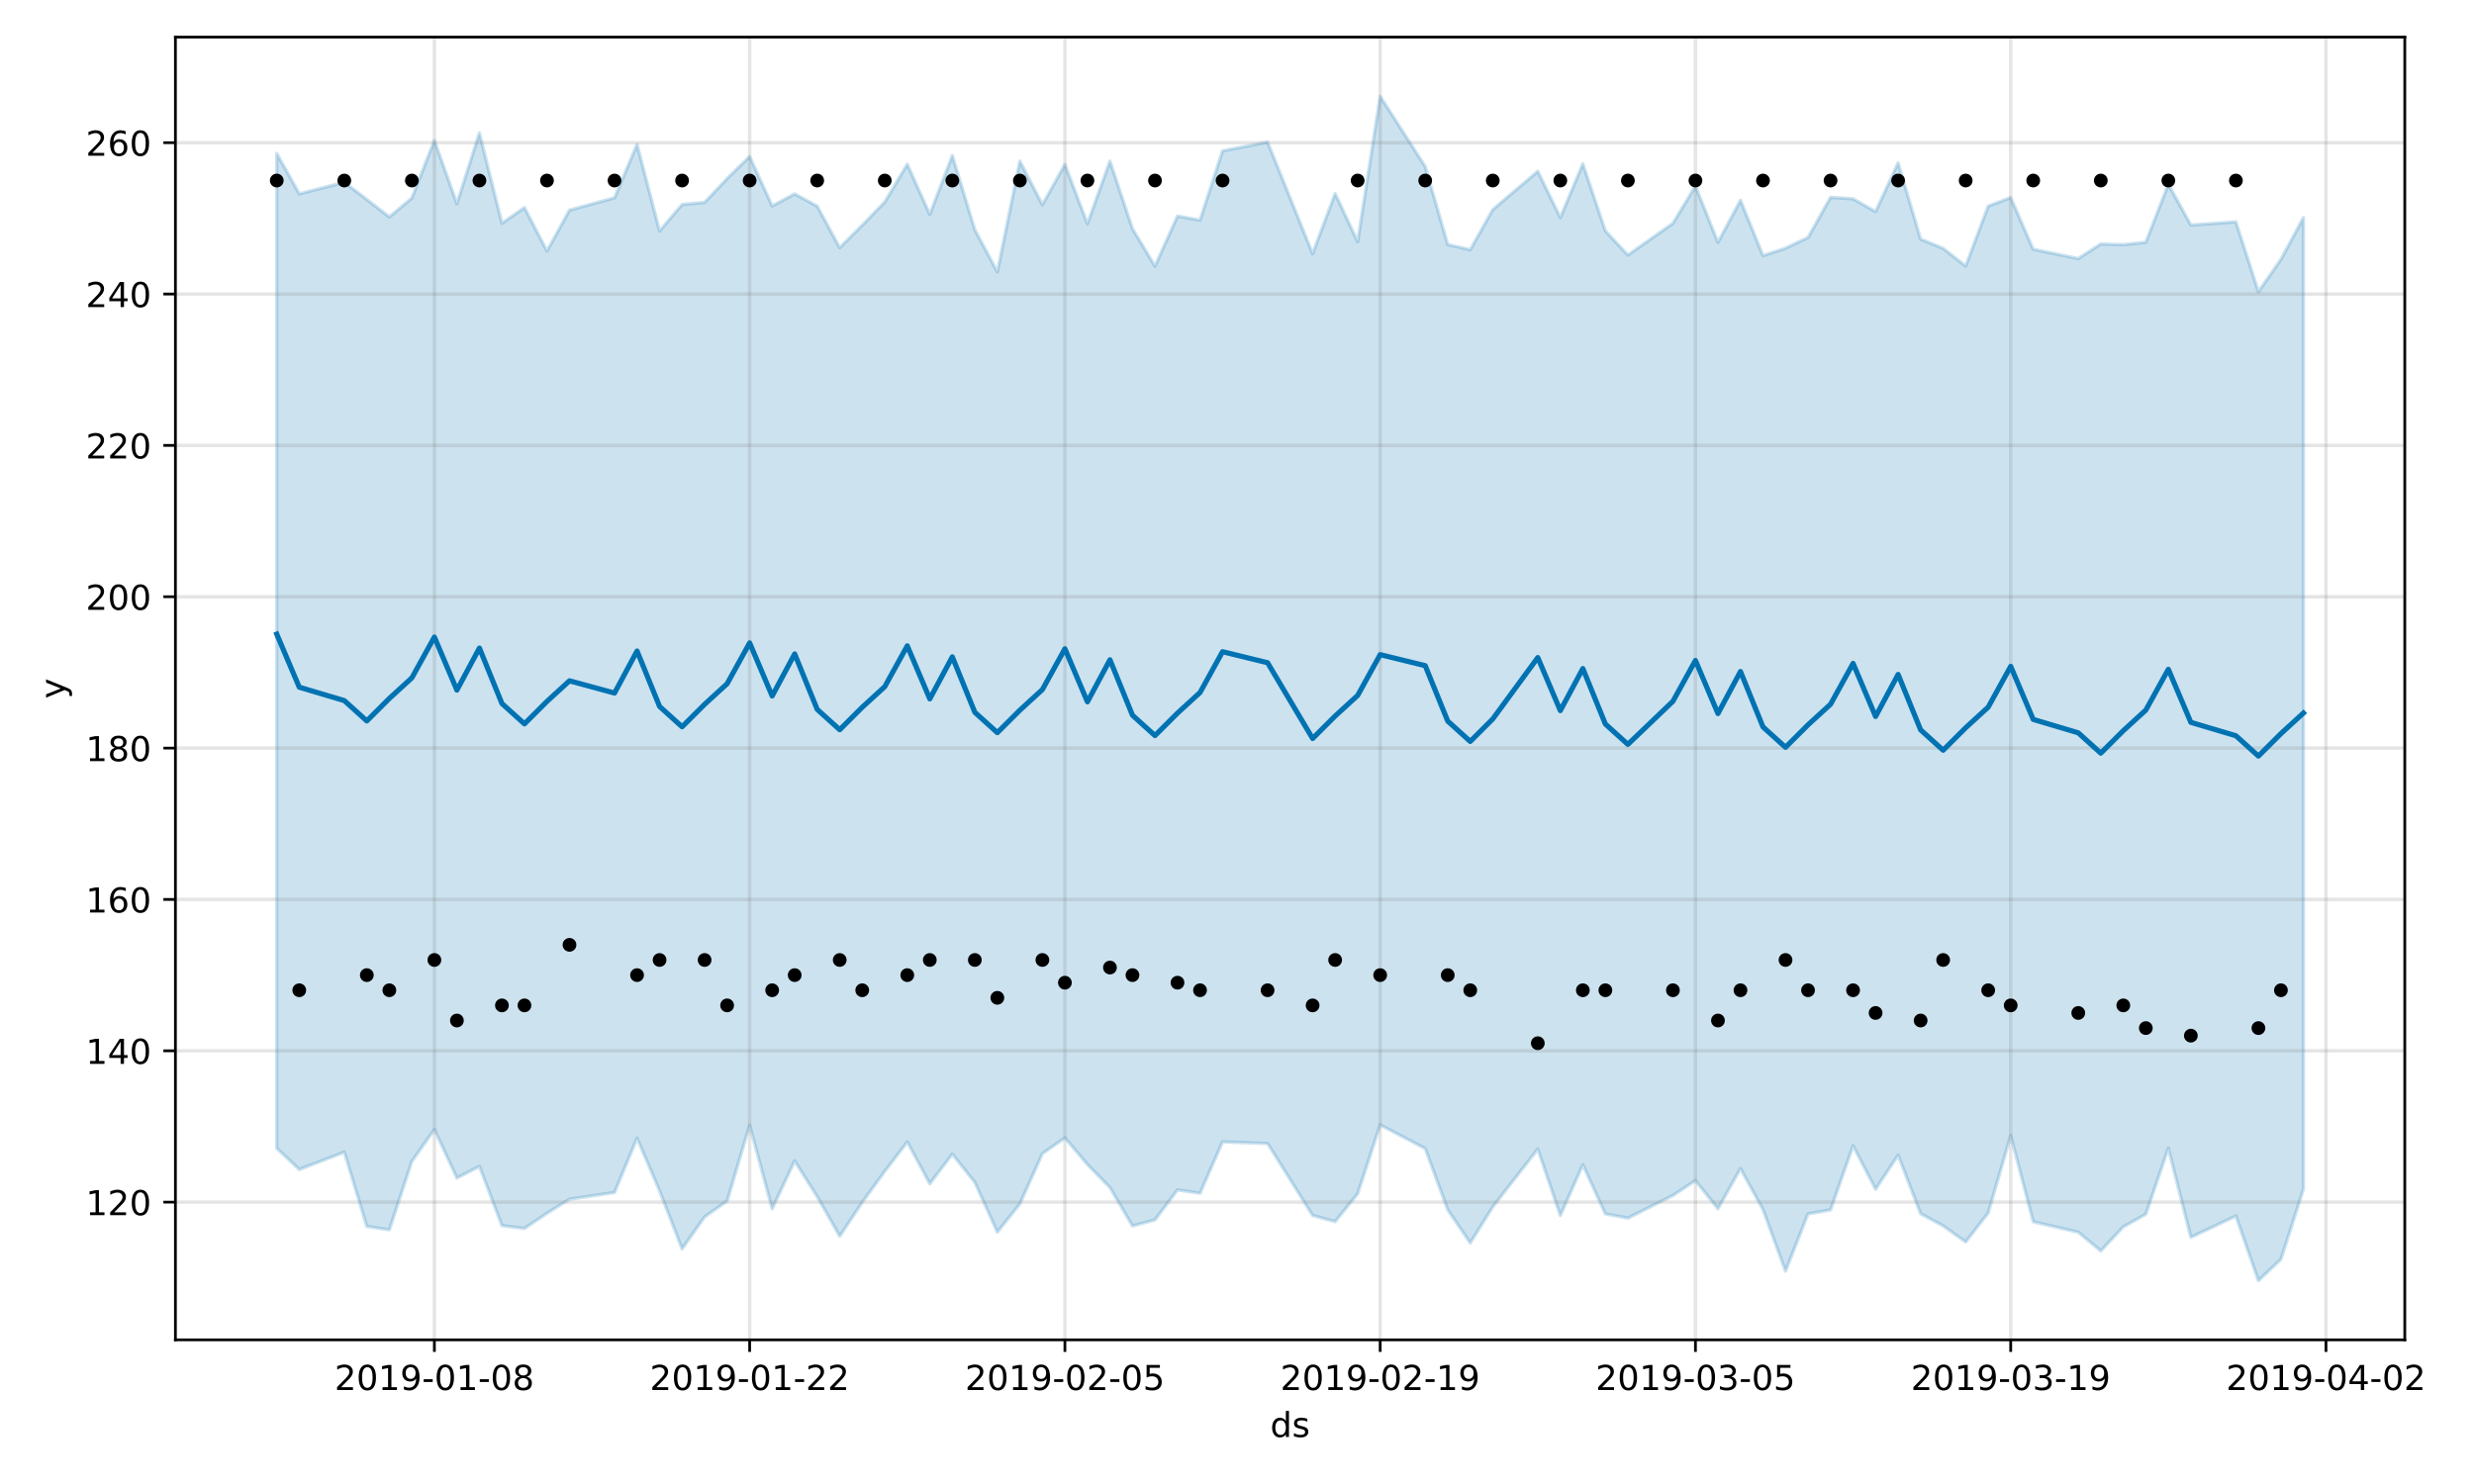 <?xml version="1.0" encoding="utf-8" standalone="no"?>
<!DOCTYPE svg PUBLIC "-//W3C//DTD SVG 1.1//EN"
  "http://www.w3.org/Graphics/SVG/1.1/DTD/svg11.dtd">
<!-- Created with matplotlib (https://matplotlib.org/) -->
<svg height="432pt" version="1.1" viewBox="0 0 720 432" width="720pt" xmlns="http://www.w3.org/2000/svg" xmlns:xlink="http://www.w3.org/1999/xlink">
 <defs>
  <style type="text/css">
*{stroke-linecap:butt;stroke-linejoin:round;}
  </style>
 </defs>
 <g id="figure_1">
  <g id="patch_1">
   <path d="M 0 432 
L 720 432 
L 720 0 
L 0 0 
z
" style="fill:#ffffff;"/>
  </g>
  <g id="axes_1">
   <g id="patch_2">
    <path d="M 51.05 390.04 
L 699.857 390.04 
L 699.857 10.8 
L 51.05 10.8 
z
" style="fill:#ffffff;"/>
   </g>
   <g id="PolyCollection_1">
    <defs>
     <path d="M 80.541 -387.335 
L 80.541 -97.748 
L 87.095 -91.557 
L 100.202 -96.614 
L 106.756 -74.992 
L 113.309 -73.991 
L 119.863 -93.925 
L 126.417 -103.198 
L 132.97 -89.076 
L 139.524 -92.47 
L 146.077 -75.221 
L 152.631 -74.389 
L 159.185 -78.801 
L 165.738 -82.906 
L 178.845 -84.862 
L 185.399 -100.668 
L 191.953 -85.354 
L 198.506 -68.43 
L 205.06 -77.756 
L 211.613 -82.366 
L 218.167 -104.461 
L 224.721 -80.127 
L 231.274 -94.044 
L 237.828 -83.654 
L 244.381 -72.136 
L 250.935 -81.995 
L 257.489 -91.022 
L 264.042 -99.577 
L 270.596 -87.405 
L 277.15 -96.041 
L 283.703 -87.802 
L 290.257 -73.328 
L 296.81 -81.543 
L 303.364 -96.175 
L 309.918 -100.753 
L 316.471 -93.009 
L 323.025 -86.292 
L 329.578 -75.123 
L 336.132 -76.892 
L 342.686 -85.612 
L 349.239 -84.644 
L 355.793 -99.589 
L 368.9 -99.119 
L 382.007 -78.175 
L 388.561 -76.387 
L 395.114 -84.487 
L 401.668 -104.544 
L 414.775 -97.657 
L 421.329 -79.814 
L 427.883 -70.168 
L 434.436 -80.667 
L 447.543 -97.487 
L 454.097 -78.152 
L 460.651 -92.907 
L 467.204 -78.634 
L 473.758 -77.397 
L 486.865 -84.001 
L 493.419 -88.335 
L 499.972 -80.128 
L 506.526 -91.822 
L 513.079 -79.88 
L 519.633 -61.981 
L 526.187 -78.639 
L 532.74 -79.789 
L 539.294 -98.463 
L 545.847 -85.817 
L 552.401 -95.713 
L 558.955 -78.683 
L 565.508 -75.149 
L 572.062 -70.474 
L 578.616 -78.905 
L 585.169 -101.439 
L 591.723 -76.34 
L 604.83 -73.299 
L 611.384 -67.852 
L 617.937 -74.853 
L 624.491 -78.547 
L 631.044 -97.733 
L 637.598 -71.818 
L 650.705 -78.012 
L 657.259 -59.198 
L 663.812 -65.412 
L 670.366 -85.846 
L 670.366 -368.641 
L 670.366 -368.641 
L 663.812 -356.495 
L 657.259 -347.079 
L 650.705 -367.405 
L 637.598 -366.49 
L 631.044 -378.356 
L 624.491 -361.471 
L 617.937 -360.773 
L 611.384 -360.97 
L 604.83 -356.735 
L 591.723 -359.429 
L 585.169 -374.473 
L 578.616 -371.984 
L 572.062 -354.537 
L 565.508 -359.702 
L 558.955 -362.391 
L 552.401 -384.587 
L 545.847 -370.393 
L 539.294 -374.13 
L 532.74 -374.548 
L 526.187 -362.849 
L 519.633 -359.753 
L 513.079 -357.565 
L 506.526 -373.691 
L 499.972 -361.455 
L 493.419 -377.849 
L 486.865 -366.99 
L 473.758 -357.751 
L 467.204 -364.782 
L 460.651 -384.301 
L 454.097 -368.662 
L 447.543 -382.137 
L 434.436 -370.978 
L 427.883 -359.304 
L 421.329 -360.798 
L 414.775 -383.517 
L 401.668 -403.962 
L 395.114 -361.654 
L 388.561 -375.657 
L 382.007 -358.154 
L 368.9 -390.643 
L 355.793 -388.077 
L 349.239 -367.893 
L 342.686 -369.097 
L 336.132 -354.503 
L 329.578 -365.433 
L 323.025 -385.094 
L 316.471 -366.869 
L 309.918 -384.131 
L 303.364 -372.398 
L 296.81 -385.09 
L 290.257 -352.848 
L 283.703 -365.135 
L 277.15 -386.699 
L 270.596 -369.592 
L 264.042 -384.188 
L 257.489 -373.186 
L 250.935 -366.439 
L 244.381 -359.899 
L 237.828 -371.976 
L 231.274 -375.546 
L 224.721 -372.032 
L 218.167 -386.459 
L 211.613 -380.002 
L 205.06 -373.086 
L 198.506 -372.464 
L 191.953 -364.769 
L 185.399 -389.944 
L 178.845 -374.409 
L 165.738 -370.834 
L 159.185 -358.914 
L 152.631 -371.548 
L 146.077 -367.006 
L 139.524 -393.313 
L 132.97 -372.695 
L 126.417 -391.133 
L 119.863 -374.345 
L 113.309 -368.837 
L 106.756 -373.932 
L 100.202 -378.939 
L 87.095 -375.571 
L 80.541 -387.335 
z
" id="m4a7bed1fb5" style="stroke:#0072b2;stroke-opacity:0.2;"/>
    </defs>
    <g clip-path="url(#p12ddc953e2)">
     <use style="fill:#0072b2;fill-opacity:0.2;stroke:#0072b2;stroke-opacity:0.2;" x="0" xlink:href="#m4a7bed1fb5" y="432"/>
    </g>
   </g>
   <g id="matplotlib.axis_1">
    <g id="xtick_1">
     <g id="line2d_1">
      <path clip-path="url(#p12ddc953e2)" d="M 126.417 390.04 
L 126.417 10.8 
" style="fill:none;stroke:#808080;stroke-linecap:square;stroke-opacity:0.2;"/>
     </g>
     <g id="line2d_2">
      <defs>
       <path d="M 0 0 
L 0 3.5 
" id="m2b2ba8bd97" style="stroke:#000000;stroke-width:0.8;"/>
      </defs>
      <g>
       <use style="stroke:#000000;stroke-width:0.8;" x="126.417" xlink:href="#m2b2ba8bd97" y="390.04"/>
      </g>
     </g>
     <g id="text_1">
      <!-- 2019-01-08 -->
      <defs>
       <path d="M 19.188 8.297 
L 53.609 8.297 
L 53.609 0 
L 7.328 0 
L 7.328 8.297 
Q 12.938 14.109 22.625 23.891 
Q 32.328 33.688 34.812 36.531 
Q 39.547 41.844 41.422 45.531 
Q 43.312 49.219 43.312 52.781 
Q 43.312 58.594 39.234 62.25 
Q 35.156 65.922 28.609 65.922 
Q 23.969 65.922 18.812 64.312 
Q 13.672 62.703 7.812 59.422 
L 7.812 69.391 
Q 13.766 71.781 18.938 73 
Q 24.125 74.219 28.422 74.219 
Q 39.75 74.219 46.484 68.547 
Q 53.219 62.891 53.219 53.422 
Q 53.219 48.922 51.531 44.891 
Q 49.859 40.875 45.406 35.406 
Q 44.188 33.984 37.641 27.219 
Q 31.109 20.453 19.188 8.297 
z
" id="DejaVuSans-50"/>
       <path d="M 31.781 66.406 
Q 24.172 66.406 20.328 58.906 
Q 16.5 51.422 16.5 36.375 
Q 16.5 21.391 20.328 13.891 
Q 24.172 6.391 31.781 6.391 
Q 39.453 6.391 43.281 13.891 
Q 47.125 21.391 47.125 36.375 
Q 47.125 51.422 43.281 58.906 
Q 39.453 66.406 31.781 66.406 
z
M 31.781 74.219 
Q 44.047 74.219 50.516 64.516 
Q 56.984 54.828 56.984 36.375 
Q 56.984 17.969 50.516 8.266 
Q 44.047 -1.422 31.781 -1.422 
Q 19.531 -1.422 13.062 8.266 
Q 6.594 17.969 6.594 36.375 
Q 6.594 54.828 13.062 64.516 
Q 19.531 74.219 31.781 74.219 
z
" id="DejaVuSans-48"/>
       <path d="M 12.406 8.297 
L 28.516 8.297 
L 28.516 63.922 
L 10.984 60.406 
L 10.984 69.391 
L 28.422 72.906 
L 38.281 72.906 
L 38.281 8.297 
L 54.391 8.297 
L 54.391 0 
L 12.406 0 
z
" id="DejaVuSans-49"/>
       <path d="M 10.984 1.516 
L 10.984 10.5 
Q 14.703 8.734 18.5 7.812 
Q 22.312 6.891 25.984 6.891 
Q 35.75 6.891 40.891 13.453 
Q 46.047 20.016 46.781 33.406 
Q 43.953 29.203 39.594 26.953 
Q 35.25 24.703 29.984 24.703 
Q 19.047 24.703 12.672 31.312 
Q 6.297 37.938 6.297 49.422 
Q 6.297 60.641 12.938 67.422 
Q 19.578 74.219 30.609 74.219 
Q 43.266 74.219 49.922 64.516 
Q 56.594 54.828 56.594 36.375 
Q 56.594 19.141 48.406 8.859 
Q 40.234 -1.422 26.422 -1.422 
Q 22.703 -1.422 18.891 -0.688 
Q 15.094 0.047 10.984 1.516 
z
M 30.609 32.422 
Q 37.25 32.422 41.125 36.953 
Q 45.016 41.5 45.016 49.422 
Q 45.016 57.281 41.125 61.844 
Q 37.25 66.406 30.609 66.406 
Q 23.969 66.406 20.094 61.844 
Q 16.219 57.281 16.219 49.422 
Q 16.219 41.5 20.094 36.953 
Q 23.969 32.422 30.609 32.422 
z
" id="DejaVuSans-57"/>
       <path d="M 4.891 31.391 
L 31.203 31.391 
L 31.203 23.391 
L 4.891 23.391 
z
" id="DejaVuSans-45"/>
       <path d="M 31.781 34.625 
Q 24.75 34.625 20.719 30.859 
Q 16.703 27.094 16.703 20.516 
Q 16.703 13.922 20.719 10.156 
Q 24.75 6.391 31.781 6.391 
Q 38.812 6.391 42.859 10.172 
Q 46.922 13.969 46.922 20.516 
Q 46.922 27.094 42.891 30.859 
Q 38.875 34.625 31.781 34.625 
z
M 21.922 38.812 
Q 15.578 40.375 12.031 44.719 
Q 8.5 49.078 8.5 55.328 
Q 8.5 64.062 14.719 69.141 
Q 20.953 74.219 31.781 74.219 
Q 42.672 74.219 48.875 69.141 
Q 55.078 64.062 55.078 55.328 
Q 55.078 49.078 51.531 44.719 
Q 48 40.375 41.703 38.812 
Q 48.828 37.156 52.797 32.312 
Q 56.781 27.484 56.781 20.516 
Q 56.781 9.906 50.312 4.234 
Q 43.844 -1.422 31.781 -1.422 
Q 19.734 -1.422 13.25 4.234 
Q 6.781 9.906 6.781 20.516 
Q 6.781 27.484 10.781 32.312 
Q 14.797 37.156 21.922 38.812 
z
M 18.312 54.391 
Q 18.312 48.734 21.844 45.562 
Q 25.391 42.391 31.781 42.391 
Q 38.141 42.391 41.719 45.562 
Q 45.312 48.734 45.312 54.391 
Q 45.312 60.062 41.719 63.234 
Q 38.141 66.406 31.781 66.406 
Q 25.391 66.406 21.844 63.234 
Q 18.312 60.062 18.312 54.391 
z
" id="DejaVuSans-56"/>
      </defs>
      <g transform="translate(97.359 404.638)scale(0.1 -0.1)">
       <use xlink:href="#DejaVuSans-50"/>
       <use x="63.623" xlink:href="#DejaVuSans-48"/>
       <use x="127.246" xlink:href="#DejaVuSans-49"/>
       <use x="190.869" xlink:href="#DejaVuSans-57"/>
       <use x="254.492" xlink:href="#DejaVuSans-45"/>
       <use x="290.576" xlink:href="#DejaVuSans-48"/>
       <use x="354.199" xlink:href="#DejaVuSans-49"/>
       <use x="417.822" xlink:href="#DejaVuSans-45"/>
       <use x="453.906" xlink:href="#DejaVuSans-48"/>
       <use x="517.529" xlink:href="#DejaVuSans-56"/>
      </g>
     </g>
    </g>
    <g id="xtick_2">
     <g id="line2d_3">
      <path clip-path="url(#p12ddc953e2)" d="M 218.167 390.04 
L 218.167 10.8 
" style="fill:none;stroke:#808080;stroke-linecap:square;stroke-opacity:0.2;"/>
     </g>
     <g id="line2d_4">
      <g>
       <use style="stroke:#000000;stroke-width:0.8;" x="218.167" xlink:href="#m2b2ba8bd97" y="390.04"/>
      </g>
     </g>
     <g id="text_2">
      <!-- 2019-01-22 -->
      <g transform="translate(189.109 404.638)scale(0.1 -0.1)">
       <use xlink:href="#DejaVuSans-50"/>
       <use x="63.623" xlink:href="#DejaVuSans-48"/>
       <use x="127.246" xlink:href="#DejaVuSans-49"/>
       <use x="190.869" xlink:href="#DejaVuSans-57"/>
       <use x="254.492" xlink:href="#DejaVuSans-45"/>
       <use x="290.576" xlink:href="#DejaVuSans-48"/>
       <use x="354.199" xlink:href="#DejaVuSans-49"/>
       <use x="417.822" xlink:href="#DejaVuSans-45"/>
       <use x="453.906" xlink:href="#DejaVuSans-50"/>
       <use x="517.529" xlink:href="#DejaVuSans-50"/>
      </g>
     </g>
    </g>
    <g id="xtick_3">
     <g id="line2d_5">
      <path clip-path="url(#p12ddc953e2)" d="M 309.918 390.04 
L 309.918 10.8 
" style="fill:none;stroke:#808080;stroke-linecap:square;stroke-opacity:0.2;"/>
     </g>
     <g id="line2d_6">
      <g>
       <use style="stroke:#000000;stroke-width:0.8;" x="309.918" xlink:href="#m2b2ba8bd97" y="390.04"/>
      </g>
     </g>
     <g id="text_3">
      <!-- 2019-02-05 -->
      <defs>
       <path d="M 10.797 72.906 
L 49.516 72.906 
L 49.516 64.594 
L 19.828 64.594 
L 19.828 46.734 
Q 21.969 47.469 24.109 47.828 
Q 26.266 48.188 28.422 48.188 
Q 40.625 48.188 47.75 41.5 
Q 54.891 34.812 54.891 23.391 
Q 54.891 11.625 47.562 5.094 
Q 40.234 -1.422 26.906 -1.422 
Q 22.312 -1.422 17.547 -0.641 
Q 12.797 0.141 7.719 1.703 
L 7.719 11.625 
Q 12.109 9.234 16.797 8.062 
Q 21.484 6.891 26.703 6.891 
Q 35.156 6.891 40.078 11.328 
Q 45.016 15.766 45.016 23.391 
Q 45.016 31 40.078 35.438 
Q 35.156 39.891 26.703 39.891 
Q 22.75 39.891 18.812 39.016 
Q 14.891 38.141 10.797 36.281 
z
" id="DejaVuSans-53"/>
      </defs>
      <g transform="translate(280.86 404.638)scale(0.1 -0.1)">
       <use xlink:href="#DejaVuSans-50"/>
       <use x="63.623" xlink:href="#DejaVuSans-48"/>
       <use x="127.246" xlink:href="#DejaVuSans-49"/>
       <use x="190.869" xlink:href="#DejaVuSans-57"/>
       <use x="254.492" xlink:href="#DejaVuSans-45"/>
       <use x="290.576" xlink:href="#DejaVuSans-48"/>
       <use x="354.199" xlink:href="#DejaVuSans-50"/>
       <use x="417.822" xlink:href="#DejaVuSans-45"/>
       <use x="453.906" xlink:href="#DejaVuSans-48"/>
       <use x="517.529" xlink:href="#DejaVuSans-53"/>
      </g>
     </g>
    </g>
    <g id="xtick_4">
     <g id="line2d_7">
      <path clip-path="url(#p12ddc953e2)" d="M 401.668 390.04 
L 401.668 10.8 
" style="fill:none;stroke:#808080;stroke-linecap:square;stroke-opacity:0.2;"/>
     </g>
     <g id="line2d_8">
      <g>
       <use style="stroke:#000000;stroke-width:0.8;" x="401.668" xlink:href="#m2b2ba8bd97" y="390.04"/>
      </g>
     </g>
     <g id="text_4">
      <!-- 2019-02-19 -->
      <g transform="translate(372.61 404.638)scale(0.1 -0.1)">
       <use xlink:href="#DejaVuSans-50"/>
       <use x="63.623" xlink:href="#DejaVuSans-48"/>
       <use x="127.246" xlink:href="#DejaVuSans-49"/>
       <use x="190.869" xlink:href="#DejaVuSans-57"/>
       <use x="254.492" xlink:href="#DejaVuSans-45"/>
       <use x="290.576" xlink:href="#DejaVuSans-48"/>
       <use x="354.199" xlink:href="#DejaVuSans-50"/>
       <use x="417.822" xlink:href="#DejaVuSans-45"/>
       <use x="453.906" xlink:href="#DejaVuSans-49"/>
       <use x="517.529" xlink:href="#DejaVuSans-57"/>
      </g>
     </g>
    </g>
    <g id="xtick_5">
     <g id="line2d_9">
      <path clip-path="url(#p12ddc953e2)" d="M 493.419 390.04 
L 493.419 10.8 
" style="fill:none;stroke:#808080;stroke-linecap:square;stroke-opacity:0.2;"/>
     </g>
     <g id="line2d_10">
      <g>
       <use style="stroke:#000000;stroke-width:0.8;" x="493.419" xlink:href="#m2b2ba8bd97" y="390.04"/>
      </g>
     </g>
     <g id="text_5">
      <!-- 2019-03-05 -->
      <defs>
       <path d="M 40.578 39.312 
Q 47.656 37.797 51.625 33 
Q 55.609 28.219 55.609 21.188 
Q 55.609 10.406 48.188 4.484 
Q 40.766 -1.422 27.094 -1.422 
Q 22.516 -1.422 17.656 -0.516 
Q 12.797 0.391 7.625 2.203 
L 7.625 11.719 
Q 11.719 9.328 16.594 8.109 
Q 21.484 6.891 26.812 6.891 
Q 36.078 6.891 40.938 10.547 
Q 45.797 14.203 45.797 21.188 
Q 45.797 27.641 41.281 31.266 
Q 36.766 34.906 28.719 34.906 
L 20.219 34.906 
L 20.219 43.016 
L 29.109 43.016 
Q 36.375 43.016 40.234 45.922 
Q 44.094 48.828 44.094 54.297 
Q 44.094 59.906 40.109 62.906 
Q 36.141 65.922 28.719 65.922 
Q 24.656 65.922 20.016 65.031 
Q 15.375 64.156 9.812 62.312 
L 9.812 71.094 
Q 15.438 72.656 20.344 73.438 
Q 25.25 74.219 29.594 74.219 
Q 40.828 74.219 47.359 69.109 
Q 53.906 64.016 53.906 55.328 
Q 53.906 49.266 50.438 45.094 
Q 46.969 40.922 40.578 39.312 
z
" id="DejaVuSans-51"/>
      </defs>
      <g transform="translate(464.361 404.638)scale(0.1 -0.1)">
       <use xlink:href="#DejaVuSans-50"/>
       <use x="63.623" xlink:href="#DejaVuSans-48"/>
       <use x="127.246" xlink:href="#DejaVuSans-49"/>
       <use x="190.869" xlink:href="#DejaVuSans-57"/>
       <use x="254.492" xlink:href="#DejaVuSans-45"/>
       <use x="290.576" xlink:href="#DejaVuSans-48"/>
       <use x="354.199" xlink:href="#DejaVuSans-51"/>
       <use x="417.822" xlink:href="#DejaVuSans-45"/>
       <use x="453.906" xlink:href="#DejaVuSans-48"/>
       <use x="517.529" xlink:href="#DejaVuSans-53"/>
      </g>
     </g>
    </g>
    <g id="xtick_6">
     <g id="line2d_11">
      <path clip-path="url(#p12ddc953e2)" d="M 585.169 390.04 
L 585.169 10.8 
" style="fill:none;stroke:#808080;stroke-linecap:square;stroke-opacity:0.2;"/>
     </g>
     <g id="line2d_12">
      <g>
       <use style="stroke:#000000;stroke-width:0.8;" x="585.169" xlink:href="#m2b2ba8bd97" y="390.04"/>
      </g>
     </g>
     <g id="text_6">
      <!-- 2019-03-19 -->
      <g transform="translate(556.111 404.638)scale(0.1 -0.1)">
       <use xlink:href="#DejaVuSans-50"/>
       <use x="63.623" xlink:href="#DejaVuSans-48"/>
       <use x="127.246" xlink:href="#DejaVuSans-49"/>
       <use x="190.869" xlink:href="#DejaVuSans-57"/>
       <use x="254.492" xlink:href="#DejaVuSans-45"/>
       <use x="290.576" xlink:href="#DejaVuSans-48"/>
       <use x="354.199" xlink:href="#DejaVuSans-51"/>
       <use x="417.822" xlink:href="#DejaVuSans-45"/>
       <use x="453.906" xlink:href="#DejaVuSans-49"/>
       <use x="517.529" xlink:href="#DejaVuSans-57"/>
      </g>
     </g>
    </g>
    <g id="xtick_7">
     <g id="line2d_13">
      <path clip-path="url(#p12ddc953e2)" d="M 676.92 390.04 
L 676.92 10.8 
" style="fill:none;stroke:#808080;stroke-linecap:square;stroke-opacity:0.2;"/>
     </g>
     <g id="line2d_14">
      <g>
       <use style="stroke:#000000;stroke-width:0.8;" x="676.92" xlink:href="#m2b2ba8bd97" y="390.04"/>
      </g>
     </g>
     <g id="text_7">
      <!-- 2019-04-02 -->
      <defs>
       <path d="M 37.797 64.312 
L 12.891 25.391 
L 37.797 25.391 
z
M 35.203 72.906 
L 47.609 72.906 
L 47.609 25.391 
L 58.016 25.391 
L 58.016 17.188 
L 47.609 17.188 
L 47.609 0 
L 37.797 0 
L 37.797 17.188 
L 4.891 17.188 
L 4.891 26.703 
z
" id="DejaVuSans-52"/>
      </defs>
      <g transform="translate(647.862 404.638)scale(0.1 -0.1)">
       <use xlink:href="#DejaVuSans-50"/>
       <use x="63.623" xlink:href="#DejaVuSans-48"/>
       <use x="127.246" xlink:href="#DejaVuSans-49"/>
       <use x="190.869" xlink:href="#DejaVuSans-57"/>
       <use x="254.492" xlink:href="#DejaVuSans-45"/>
       <use x="290.576" xlink:href="#DejaVuSans-48"/>
       <use x="354.199" xlink:href="#DejaVuSans-52"/>
       <use x="417.822" xlink:href="#DejaVuSans-45"/>
       <use x="453.906" xlink:href="#DejaVuSans-48"/>
       <use x="517.529" xlink:href="#DejaVuSans-50"/>
      </g>
     </g>
    </g>
    <g id="text_8">
     <!-- ds -->
     <defs>
      <path d="M 45.406 46.391 
L 45.406 75.984 
L 54.391 75.984 
L 54.391 0 
L 45.406 0 
L 45.406 8.203 
Q 42.578 3.328 38.25 0.953 
Q 33.938 -1.422 27.875 -1.422 
Q 17.969 -1.422 11.734 6.484 
Q 5.516 14.406 5.516 27.297 
Q 5.516 40.188 11.734 48.094 
Q 17.969 56 27.875 56 
Q 33.938 56 38.25 53.625 
Q 42.578 51.266 45.406 46.391 
z
M 14.797 27.297 
Q 14.797 17.391 18.875 11.75 
Q 22.953 6.109 30.078 6.109 
Q 37.203 6.109 41.297 11.75 
Q 45.406 17.391 45.406 27.297 
Q 45.406 37.203 41.297 42.844 
Q 37.203 48.484 30.078 48.484 
Q 22.953 48.484 18.875 42.844 
Q 14.797 37.203 14.797 27.297 
z
" id="DejaVuSans-100"/>
      <path d="M 44.281 53.078 
L 44.281 44.578 
Q 40.484 46.531 36.375 47.5 
Q 32.281 48.484 27.875 48.484 
Q 21.188 48.484 17.844 46.438 
Q 14.5 44.391 14.5 40.281 
Q 14.5 37.156 16.891 35.375 
Q 19.281 33.594 26.516 31.984 
L 29.594 31.297 
Q 39.156 29.25 43.188 25.516 
Q 47.219 21.781 47.219 15.094 
Q 47.219 7.469 41.188 3.016 
Q 35.156 -1.422 24.609 -1.422 
Q 20.219 -1.422 15.453 -0.562 
Q 10.688 0.297 5.422 2 
L 5.422 11.281 
Q 10.406 8.688 15.234 7.391 
Q 20.062 6.109 24.812 6.109 
Q 31.156 6.109 34.562 8.281 
Q 37.984 10.453 37.984 14.406 
Q 37.984 18.062 35.516 20.016 
Q 33.062 21.969 24.703 23.781 
L 21.578 24.516 
Q 13.234 26.266 9.516 29.906 
Q 5.812 33.547 5.812 39.891 
Q 5.812 47.609 11.281 51.797 
Q 16.75 56 26.812 56 
Q 31.781 56 36.172 55.266 
Q 40.578 54.547 44.281 53.078 
z
" id="DejaVuSans-115"/>
     </defs>
     <g transform="translate(369.675 418.317)scale(0.1 -0.1)">
      <use xlink:href="#DejaVuSans-100"/>
      <use x="63.477" xlink:href="#DejaVuSans-115"/>
     </g>
    </g>
   </g>
   <g id="matplotlib.axis_2">
    <g id="ytick_1">
     <g id="line2d_15">
      <path clip-path="url(#p12ddc953e2)" d="M 51.05 349.949 
L 699.857 349.949 
" style="fill:none;stroke:#808080;stroke-linecap:square;stroke-opacity:0.2;"/>
     </g>
     <g id="line2d_16">
      <defs>
       <path d="M 0 0 
L -3.5 0 
" id="m5c95ea3649" style="stroke:#000000;stroke-width:0.8;"/>
      </defs>
      <g>
       <use style="stroke:#000000;stroke-width:0.8;" x="51.05" xlink:href="#m5c95ea3649" y="349.949"/>
      </g>
     </g>
     <g id="text_9">
      <!-- 120 -->
      <g transform="translate(24.962 353.748)scale(0.1 -0.1)">
       <use xlink:href="#DejaVuSans-49"/>
       <use x="63.623" xlink:href="#DejaVuSans-50"/>
       <use x="127.246" xlink:href="#DejaVuSans-48"/>
      </g>
     </g>
    </g>
    <g id="ytick_2">
     <g id="line2d_17">
      <path clip-path="url(#p12ddc953e2)" d="M 51.05 305.89 
L 699.857 305.89 
" style="fill:none;stroke:#808080;stroke-linecap:square;stroke-opacity:0.2;"/>
     </g>
     <g id="line2d_18">
      <g>
       <use style="stroke:#000000;stroke-width:0.8;" x="51.05" xlink:href="#m5c95ea3649" y="305.89"/>
      </g>
     </g>
     <g id="text_10">
      <!-- 140 -->
      <g transform="translate(24.962 309.689)scale(0.1 -0.1)">
       <use xlink:href="#DejaVuSans-49"/>
       <use x="63.623" xlink:href="#DejaVuSans-52"/>
       <use x="127.246" xlink:href="#DejaVuSans-48"/>
      </g>
     </g>
    </g>
    <g id="ytick_3">
     <g id="line2d_19">
      <path clip-path="url(#p12ddc953e2)" d="M 51.05 261.832 
L 699.857 261.832 
" style="fill:none;stroke:#808080;stroke-linecap:square;stroke-opacity:0.2;"/>
     </g>
     <g id="line2d_20">
      <g>
       <use style="stroke:#000000;stroke-width:0.8;" x="51.05" xlink:href="#m5c95ea3649" y="261.832"/>
      </g>
     </g>
     <g id="text_11">
      <!-- 160 -->
      <defs>
       <path d="M 33.016 40.375 
Q 26.375 40.375 22.484 35.828 
Q 18.609 31.297 18.609 23.391 
Q 18.609 15.531 22.484 10.953 
Q 26.375 6.391 33.016 6.391 
Q 39.656 6.391 43.531 10.953 
Q 47.406 15.531 47.406 23.391 
Q 47.406 31.297 43.531 35.828 
Q 39.656 40.375 33.016 40.375 
z
M 52.594 71.297 
L 52.594 62.312 
Q 48.875 64.062 45.094 64.984 
Q 41.312 65.922 37.594 65.922 
Q 27.828 65.922 22.672 59.328 
Q 17.531 52.734 16.797 39.406 
Q 19.672 43.656 24.016 45.922 
Q 28.375 48.188 33.594 48.188 
Q 44.578 48.188 50.953 41.516 
Q 57.328 34.859 57.328 23.391 
Q 57.328 12.156 50.688 5.359 
Q 44.047 -1.422 33.016 -1.422 
Q 20.359 -1.422 13.672 8.266 
Q 6.984 17.969 6.984 36.375 
Q 6.984 53.656 15.188 63.938 
Q 23.391 74.219 37.203 74.219 
Q 40.922 74.219 44.703 73.484 
Q 48.484 72.75 52.594 71.297 
z
" id="DejaVuSans-54"/>
      </defs>
      <g transform="translate(24.962 265.631)scale(0.1 -0.1)">
       <use xlink:href="#DejaVuSans-49"/>
       <use x="63.623" xlink:href="#DejaVuSans-54"/>
       <use x="127.246" xlink:href="#DejaVuSans-48"/>
      </g>
     </g>
    </g>
    <g id="ytick_4">
     <g id="line2d_21">
      <path clip-path="url(#p12ddc953e2)" d="M 51.05 217.774 
L 699.857 217.774 
" style="fill:none;stroke:#808080;stroke-linecap:square;stroke-opacity:0.2;"/>
     </g>
     <g id="line2d_22">
      <g>
       <use style="stroke:#000000;stroke-width:0.8;" x="51.05" xlink:href="#m5c95ea3649" y="217.774"/>
      </g>
     </g>
     <g id="text_12">
      <!-- 180 -->
      <g transform="translate(24.962 221.573)scale(0.1 -0.1)">
       <use xlink:href="#DejaVuSans-49"/>
       <use x="63.623" xlink:href="#DejaVuSans-56"/>
       <use x="127.246" xlink:href="#DejaVuSans-48"/>
      </g>
     </g>
    </g>
    <g id="ytick_5">
     <g id="line2d_23">
      <path clip-path="url(#p12ddc953e2)" d="M 51.05 173.715 
L 699.857 173.715 
" style="fill:none;stroke:#808080;stroke-linecap:square;stroke-opacity:0.2;"/>
     </g>
     <g id="line2d_24">
      <g>
       <use style="stroke:#000000;stroke-width:0.8;" x="51.05" xlink:href="#m5c95ea3649" y="173.715"/>
      </g>
     </g>
     <g id="text_13">
      <!-- 200 -->
      <g transform="translate(24.962 177.515)scale(0.1 -0.1)">
       <use xlink:href="#DejaVuSans-50"/>
       <use x="63.623" xlink:href="#DejaVuSans-48"/>
       <use x="127.246" xlink:href="#DejaVuSans-48"/>
      </g>
     </g>
    </g>
    <g id="ytick_6">
     <g id="line2d_25">
      <path clip-path="url(#p12ddc953e2)" d="M 51.05 129.657 
L 699.857 129.657 
" style="fill:none;stroke:#808080;stroke-linecap:square;stroke-opacity:0.2;"/>
     </g>
     <g id="line2d_26">
      <g>
       <use style="stroke:#000000;stroke-width:0.8;" x="51.05" xlink:href="#m5c95ea3649" y="129.657"/>
      </g>
     </g>
     <g id="text_14">
      <!-- 220 -->
      <g transform="translate(24.962 133.456)scale(0.1 -0.1)">
       <use xlink:href="#DejaVuSans-50"/>
       <use x="63.623" xlink:href="#DejaVuSans-50"/>
       <use x="127.246" xlink:href="#DejaVuSans-48"/>
      </g>
     </g>
    </g>
    <g id="ytick_7">
     <g id="line2d_27">
      <path clip-path="url(#p12ddc953e2)" d="M 51.05 85.599 
L 699.857 85.599 
" style="fill:none;stroke:#808080;stroke-linecap:square;stroke-opacity:0.2;"/>
     </g>
     <g id="line2d_28">
      <g>
       <use style="stroke:#000000;stroke-width:0.8;" x="51.05" xlink:href="#m5c95ea3649" y="85.599"/>
      </g>
     </g>
     <g id="text_15">
      <!-- 240 -->
      <g transform="translate(24.962 89.398)scale(0.1 -0.1)">
       <use xlink:href="#DejaVuSans-50"/>
       <use x="63.623" xlink:href="#DejaVuSans-52"/>
       <use x="127.246" xlink:href="#DejaVuSans-48"/>
      </g>
     </g>
    </g>
    <g id="ytick_8">
     <g id="line2d_29">
      <path clip-path="url(#p12ddc953e2)" d="M 51.05 41.541 
L 699.857 41.541 
" style="fill:none;stroke:#808080;stroke-linecap:square;stroke-opacity:0.2;"/>
     </g>
     <g id="line2d_30">
      <g>
       <use style="stroke:#000000;stroke-width:0.8;" x="51.05" xlink:href="#m5c95ea3649" y="41.541"/>
      </g>
     </g>
     <g id="text_16">
      <!-- 260 -->
      <g transform="translate(24.962 45.34)scale(0.1 -0.1)">
       <use xlink:href="#DejaVuSans-50"/>
       <use x="63.623" xlink:href="#DejaVuSans-54"/>
       <use x="127.246" xlink:href="#DejaVuSans-48"/>
      </g>
     </g>
    </g>
    <g id="text_17">
     <!-- y -->
     <defs>
      <path d="M 32.172 -5.078 
Q 28.375 -14.844 24.75 -17.812 
Q 21.141 -20.797 15.094 -20.797 
L 7.906 -20.797 
L 7.906 -13.281 
L 13.188 -13.281 
Q 16.891 -13.281 18.938 -11.516 
Q 21 -9.766 23.484 -3.219 
L 25.094 0.875 
L 2.984 54.688 
L 12.5 54.688 
L 29.594 11.922 
L 46.688 54.688 
L 56.203 54.688 
z
" id="DejaVuSans-121"/>
     </defs>
     <g transform="translate(18.883 203.379)rotate(-90)scale(0.1 -0.1)">
      <use xlink:href="#DejaVuSans-121"/>
     </g>
    </g>
   </g>
   <g id="line2d_31">
    <defs>
     <path d="M 0 1.5 
C 0.398 1.5 0.779 1.342 1.061 1.061 
C 1.342 0.779 1.5 0.398 1.5 0 
C 1.5 -0.398 1.342 -0.779 1.061 -1.061 
C 0.779 -1.342 0.398 -1.5 0 -1.5 
C -0.398 -1.5 -0.779 -1.342 -1.061 -1.061 
C -1.342 -0.779 -1.5 -0.398 -1.5 0 
C -1.5 0.398 -1.342 0.779 -1.061 1.061 
C -0.779 1.342 -0.398 1.5 0 1.5 
z
" id="m329806faa3" style="stroke:#000000;"/>
    </defs>
    <g clip-path="url(#p12ddc953e2)">
     <use style="stroke:#000000;" x="80.541" xlink:href="#m329806faa3" y="52.555"/>
     <use style="stroke:#000000;" x="87.095" xlink:href="#m329806faa3" y="288.267"/>
     <use style="stroke:#000000;" x="100.202" xlink:href="#m329806faa3" y="52.555"/>
     <use style="stroke:#000000;" x="106.756" xlink:href="#m329806faa3" y="283.861"/>
     <use style="stroke:#000000;" x="113.309" xlink:href="#m329806faa3" y="288.267"/>
     <use style="stroke:#000000;" x="119.863" xlink:href="#m329806faa3" y="52.555"/>
     <use style="stroke:#000000;" x="126.417" xlink:href="#m329806faa3" y="279.455"/>
     <use style="stroke:#000000;" x="132.97" xlink:href="#m329806faa3" y="297.079"/>
     <use style="stroke:#000000;" x="139.524" xlink:href="#m329806faa3" y="52.555"/>
     <use style="stroke:#000000;" x="146.077" xlink:href="#m329806faa3" y="292.673"/>
     <use style="stroke:#000000;" x="152.631" xlink:href="#m329806faa3" y="292.673"/>
     <use style="stroke:#000000;" x="159.185" xlink:href="#m329806faa3" y="52.555"/>
     <use style="stroke:#000000;" x="165.738" xlink:href="#m329806faa3" y="275.049"/>
     <use style="stroke:#000000;" x="178.845" xlink:href="#m329806faa3" y="52.555"/>
     <use style="stroke:#000000;" x="185.399" xlink:href="#m329806faa3" y="283.861"/>
     <use style="stroke:#000000;" x="191.953" xlink:href="#m329806faa3" y="279.455"/>
     <use style="stroke:#000000;" x="198.506" xlink:href="#m329806faa3" y="52.555"/>
     <use style="stroke:#000000;" x="205.06" xlink:href="#m329806faa3" y="279.455"/>
     <use style="stroke:#000000;" x="211.613" xlink:href="#m329806faa3" y="292.673"/>
     <use style="stroke:#000000;" x="218.167" xlink:href="#m329806faa3" y="52.555"/>
     <use style="stroke:#000000;" x="224.721" xlink:href="#m329806faa3" y="288.267"/>
     <use style="stroke:#000000;" x="231.274" xlink:href="#m329806faa3" y="283.861"/>
     <use style="stroke:#000000;" x="237.828" xlink:href="#m329806faa3" y="52.555"/>
     <use style="stroke:#000000;" x="244.381" xlink:href="#m329806faa3" y="279.455"/>
     <use style="stroke:#000000;" x="250.935" xlink:href="#m329806faa3" y="288.267"/>
     <use style="stroke:#000000;" x="257.489" xlink:href="#m329806faa3" y="52.555"/>
     <use style="stroke:#000000;" x="264.042" xlink:href="#m329806faa3" y="283.861"/>
     <use style="stroke:#000000;" x="270.596" xlink:href="#m329806faa3" y="279.455"/>
     <use style="stroke:#000000;" x="277.15" xlink:href="#m329806faa3" y="52.555"/>
     <use style="stroke:#000000;" x="283.703" xlink:href="#m329806faa3" y="279.455"/>
     <use style="stroke:#000000;" x="290.257" xlink:href="#m329806faa3" y="290.47"/>
     <use style="stroke:#000000;" x="296.81" xlink:href="#m329806faa3" y="52.555"/>
     <use style="stroke:#000000;" x="303.364" xlink:href="#m329806faa3" y="279.455"/>
     <use style="stroke:#000000;" x="309.918" xlink:href="#m329806faa3" y="286.064"/>
     <use style="stroke:#000000;" x="316.471" xlink:href="#m329806faa3" y="52.555"/>
     <use style="stroke:#000000;" x="323.025" xlink:href="#m329806faa3" y="281.658"/>
     <use style="stroke:#000000;" x="329.578" xlink:href="#m329806faa3" y="283.861"/>
     <use style="stroke:#000000;" x="336.132" xlink:href="#m329806faa3" y="52.555"/>
     <use style="stroke:#000000;" x="342.686" xlink:href="#m329806faa3" y="286.064"/>
     <use style="stroke:#000000;" x="349.239" xlink:href="#m329806faa3" y="288.267"/>
     <use style="stroke:#000000;" x="355.793" xlink:href="#m329806faa3" y="52.555"/>
     <use style="stroke:#000000;" x="368.9" xlink:href="#m329806faa3" y="288.267"/>
     <use style="stroke:#000000;" x="382.007" xlink:href="#m329806faa3" y="292.673"/>
     <use style="stroke:#000000;" x="388.561" xlink:href="#m329806faa3" y="279.455"/>
     <use style="stroke:#000000;" x="395.114" xlink:href="#m329806faa3" y="52.555"/>
     <use style="stroke:#000000;" x="401.668" xlink:href="#m329806faa3" y="283.861"/>
     <use style="stroke:#000000;" x="414.775" xlink:href="#m329806faa3" y="52.555"/>
     <use style="stroke:#000000;" x="421.329" xlink:href="#m329806faa3" y="283.861"/>
     <use style="stroke:#000000;" x="427.883" xlink:href="#m329806faa3" y="288.267"/>
     <use style="stroke:#000000;" x="434.436" xlink:href="#m329806faa3" y="52.555"/>
     <use style="stroke:#000000;" x="447.543" xlink:href="#m329806faa3" y="303.687"/>
     <use style="stroke:#000000;" x="454.097" xlink:href="#m329806faa3" y="52.555"/>
     <use style="stroke:#000000;" x="460.651" xlink:href="#m329806faa3" y="288.267"/>
     <use style="stroke:#000000;" x="467.204" xlink:href="#m329806faa3" y="288.267"/>
     <use style="stroke:#000000;" x="473.758" xlink:href="#m329806faa3" y="52.555"/>
     <use style="stroke:#000000;" x="486.865" xlink:href="#m329806faa3" y="288.267"/>
     <use style="stroke:#000000;" x="493.419" xlink:href="#m329806faa3" y="52.555"/>
     <use style="stroke:#000000;" x="499.972" xlink:href="#m329806faa3" y="297.079"/>
     <use style="stroke:#000000;" x="506.526" xlink:href="#m329806faa3" y="288.267"/>
     <use style="stroke:#000000;" x="513.079" xlink:href="#m329806faa3" y="52.555"/>
     <use style="stroke:#000000;" x="519.633" xlink:href="#m329806faa3" y="279.455"/>
     <use style="stroke:#000000;" x="526.187" xlink:href="#m329806faa3" y="288.267"/>
     <use style="stroke:#000000;" x="532.74" xlink:href="#m329806faa3" y="52.555"/>
     <use style="stroke:#000000;" x="539.294" xlink:href="#m329806faa3" y="288.267"/>
     <use style="stroke:#000000;" x="545.847" xlink:href="#m329806faa3" y="294.876"/>
     <use style="stroke:#000000;" x="552.401" xlink:href="#m329806faa3" y="52.555"/>
     <use style="stroke:#000000;" x="558.955" xlink:href="#m329806faa3" y="297.079"/>
     <use style="stroke:#000000;" x="565.508" xlink:href="#m329806faa3" y="279.455"/>
     <use style="stroke:#000000;" x="572.062" xlink:href="#m329806faa3" y="52.555"/>
     <use style="stroke:#000000;" x="578.616" xlink:href="#m329806faa3" y="288.267"/>
     <use style="stroke:#000000;" x="585.169" xlink:href="#m329806faa3" y="292.673"/>
     <use style="stroke:#000000;" x="591.723" xlink:href="#m329806faa3" y="52.555"/>
     <use style="stroke:#000000;" x="604.83" xlink:href="#m329806faa3" y="294.876"/>
     <use style="stroke:#000000;" x="611.384" xlink:href="#m329806faa3" y="52.555"/>
     <use style="stroke:#000000;" x="617.937" xlink:href="#m329806faa3" y="292.673"/>
     <use style="stroke:#000000;" x="624.491" xlink:href="#m329806faa3" y="299.281"/>
     <use style="stroke:#000000;" x="631.044" xlink:href="#m329806faa3" y="52.555"/>
     <use style="stroke:#000000;" x="637.598" xlink:href="#m329806faa3" y="301.484"/>
     <use style="stroke:#000000;" x="650.705" xlink:href="#m329806faa3" y="52.555"/>
     <use style="stroke:#000000;" x="657.259" xlink:href="#m329806faa3" y="299.281"/>
     <use style="stroke:#000000;" x="663.812" xlink:href="#m329806faa3" y="288.267"/>
    </g>
   </g>
   <g id="line2d_32">
    <path clip-path="url(#p12ddc953e2)" d="M 80.541 184.597 
L 87.095 200.046 
L 100.202 203.946 
L 106.756 209.869 
L 113.309 203.324 
L 119.863 197.331 
L 126.417 185.45 
L 132.97 200.899 
L 139.524 188.657 
L 146.077 204.799 
L 152.631 210.721 
L 159.185 204.177 
L 165.738 198.184 
L 178.845 201.751 
L 185.399 189.51 
L 191.953 205.652 
L 198.506 211.574 
L 205.06 205.029 
L 211.613 199.037 
L 218.167 187.156 
L 224.721 202.604 
L 231.274 190.363 
L 237.828 206.504 
L 244.381 212.427 
L 250.935 205.882 
L 257.489 199.89 
L 264.042 188.009 
L 270.596 203.457 
L 277.15 191.215 
L 283.703 207.357 
L 290.257 213.28 
L 296.81 206.735 
L 303.364 200.742 
L 309.918 188.861 
L 316.471 204.31 
L 323.025 192.068 
L 329.578 208.21 
L 336.132 214.132 
L 342.686 207.588 
L 349.239 201.595 
L 355.793 189.714 
L 368.9 192.921 
L 382.007 214.985 
L 388.561 208.44 
L 395.114 202.448 
L 401.668 190.567 
L 414.775 193.774 
L 421.329 209.915 
L 427.883 215.838 
L 434.436 209.293 
L 447.543 191.42 
L 454.097 206.868 
L 460.651 194.626 
L 467.204 210.768 
L 473.758 216.691 
L 486.865 204.153 
L 493.419 192.272 
L 499.972 207.721 
L 506.526 195.479 
L 513.079 211.621 
L 519.633 217.543 
L 526.187 210.999 
L 532.74 205.006 
L 539.294 193.125 
L 545.847 208.573 
L 552.401 196.332 
L 558.955 212.474 
L 565.508 218.396 
L 572.062 211.851 
L 578.616 205.859 
L 585.169 193.978 
L 591.723 209.426 
L 604.83 213.326 
L 611.384 219.249 
L 617.937 212.704 
L 624.491 206.712 
L 631.044 194.831 
L 637.598 210.279 
L 650.705 214.179 
L 657.259 220.102 
L 663.812 213.557 
L 670.366 207.564 
" style="fill:none;stroke:#0072b2;stroke-linecap:square;stroke-width:1.5;"/>
   </g>
   <g id="patch_3">
    <path d="M 51.05 390.04 
L 51.05 10.8 
" style="fill:none;stroke:#000000;stroke-linecap:square;stroke-linejoin:miter;stroke-width:0.8;"/>
   </g>
   <g id="patch_4">
    <path d="M 699.857 390.04 
L 699.857 10.8 
" style="fill:none;stroke:#000000;stroke-linecap:square;stroke-linejoin:miter;stroke-width:0.8;"/>
   </g>
   <g id="patch_5">
    <path d="M 51.05 390.04 
L 699.857 390.04 
" style="fill:none;stroke:#000000;stroke-linecap:square;stroke-linejoin:miter;stroke-width:0.8;"/>
   </g>
   <g id="patch_6">
    <path d="M 51.05 10.8 
L 699.857 10.8 
" style="fill:none;stroke:#000000;stroke-linecap:square;stroke-linejoin:miter;stroke-width:0.8;"/>
   </g>
  </g>
 </g>
 <defs>
  <clipPath id="p12ddc953e2">
   <rect height="379.24" width="648.807" x="51.05" y="10.8"/>
  </clipPath>
 </defs>
</svg>
